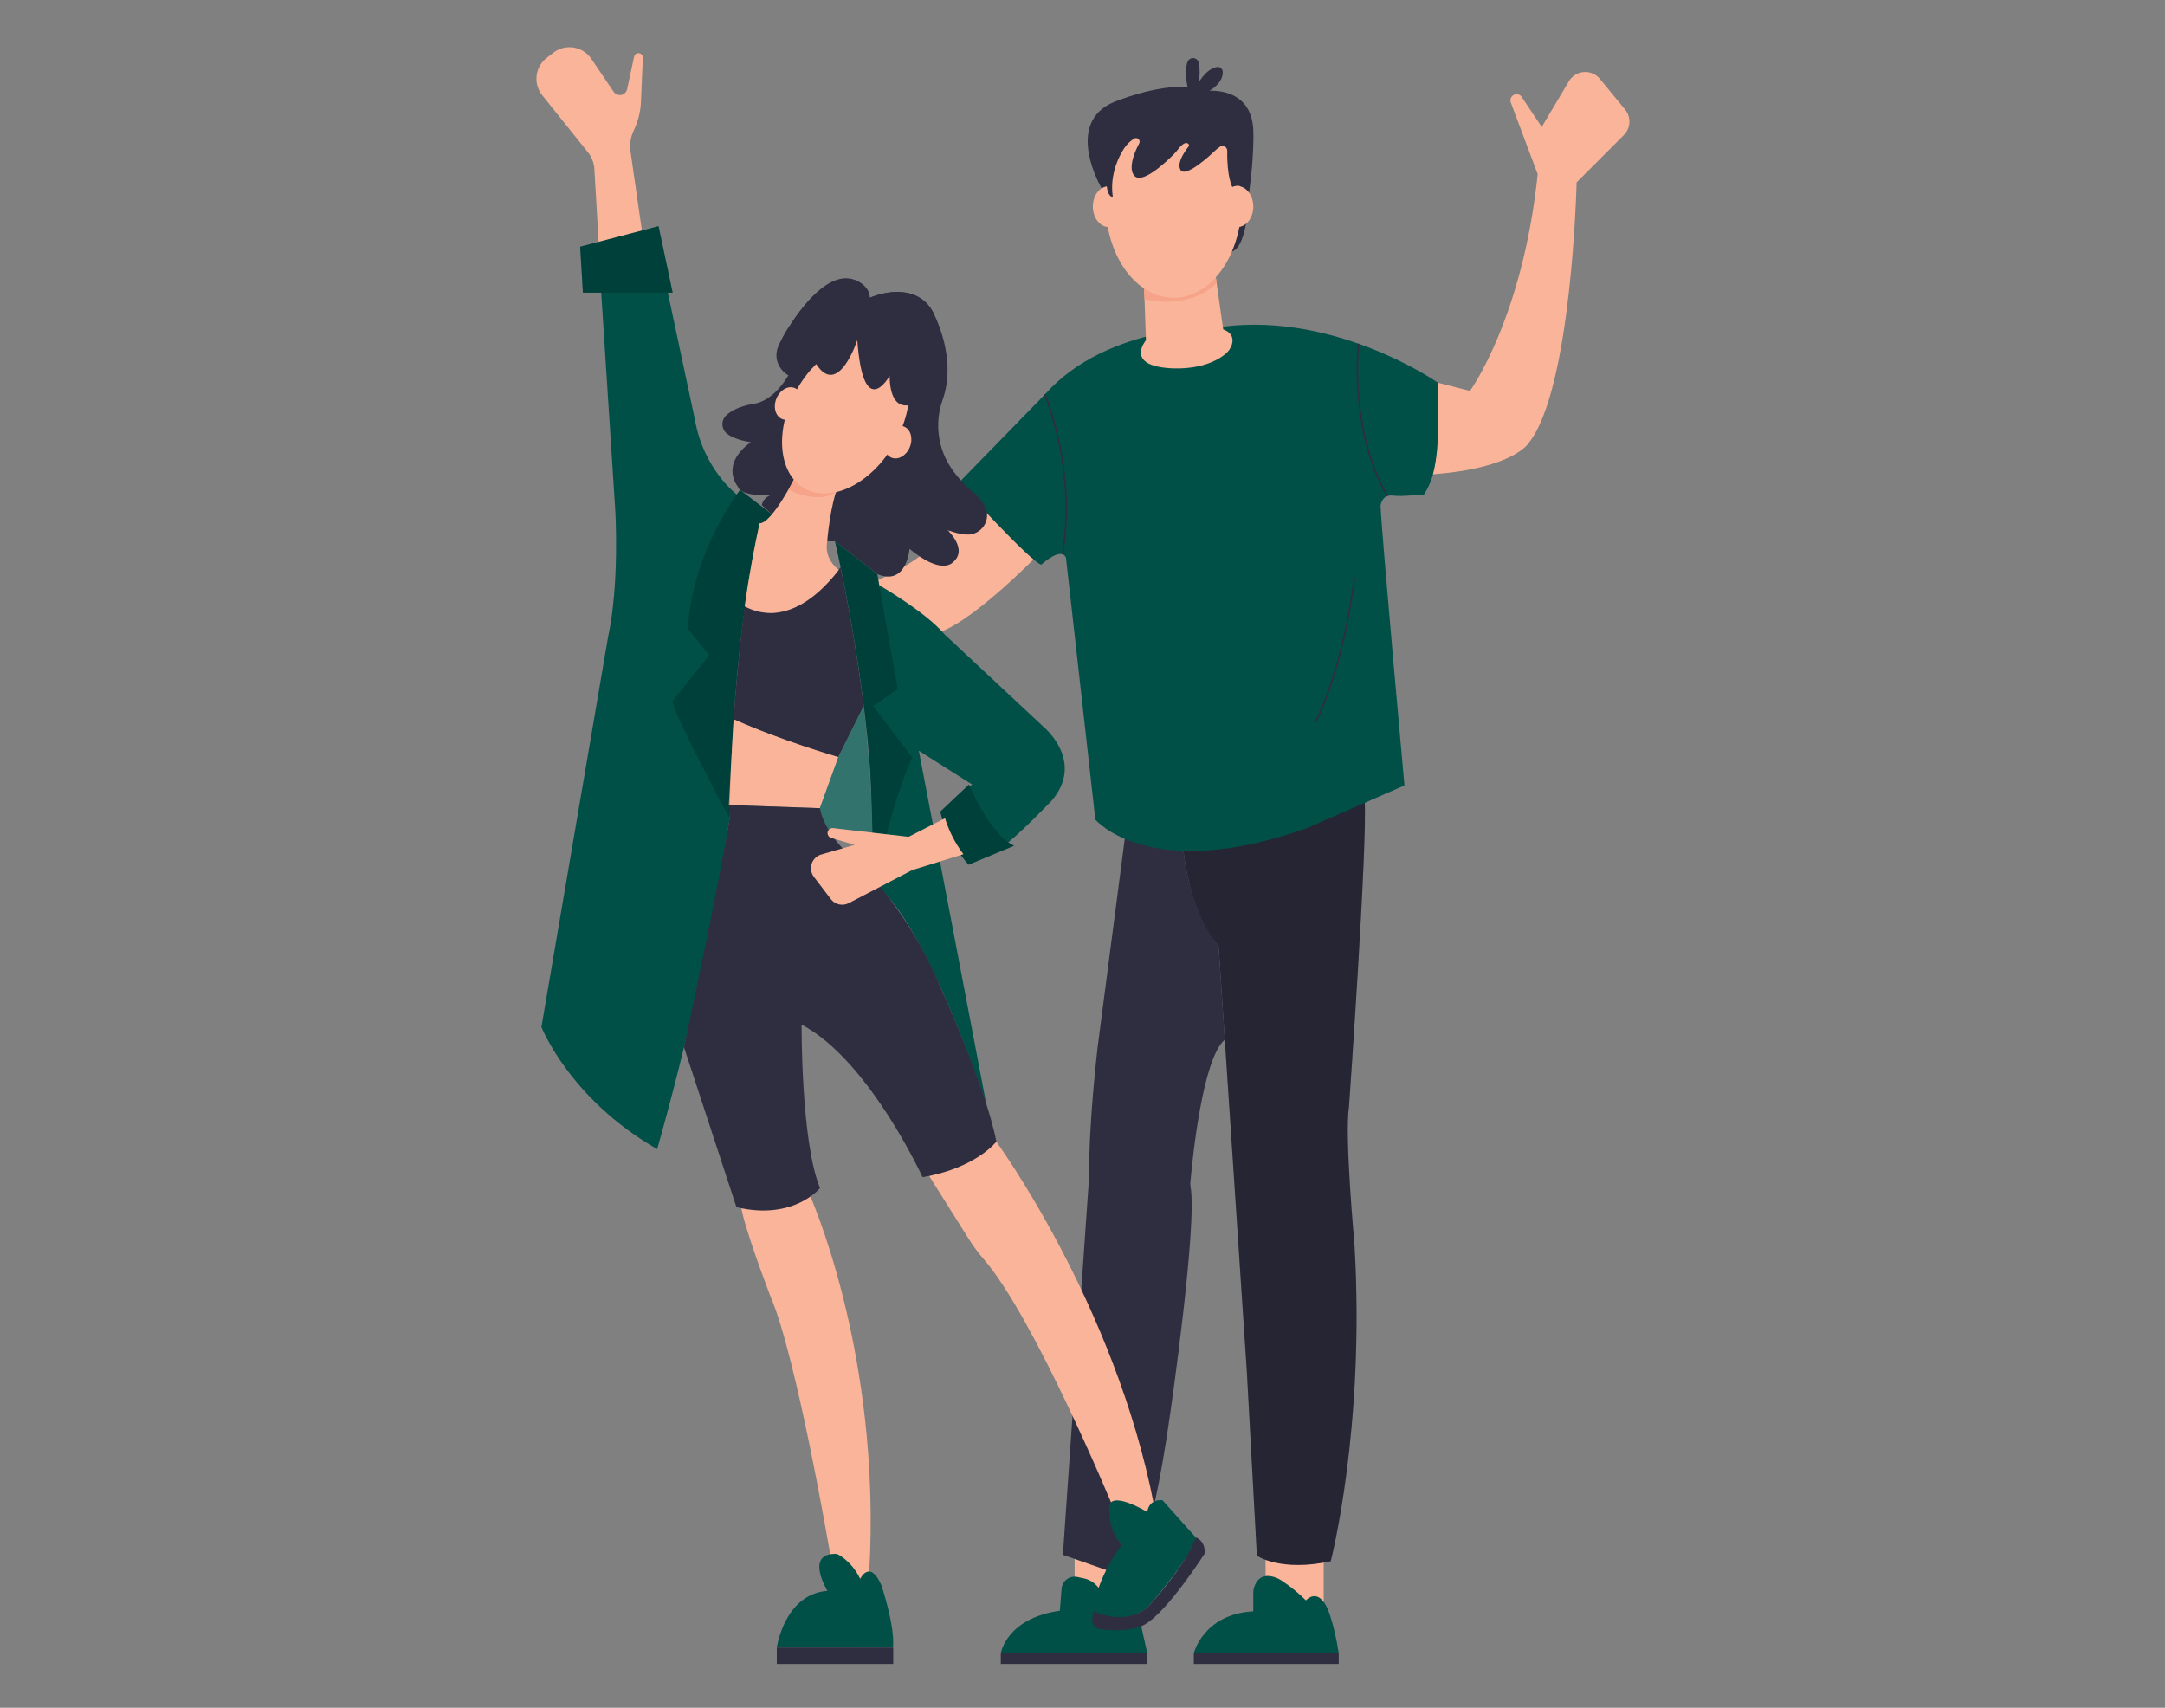 <svg width="866" height="683" viewBox="0 0 866 683" fill="none" xmlns="http://www.w3.org/2000/svg">
<rect x="0" y="0" width="866" height="683" fill="#808080" stroke="none"/>
<path d="M239.54 98.28L237.75 67.62C237.609 65.154 236.7 62.793 235.15 60.87L216.91 38.13C216.026 37.035 215.371 35.774 214.981 34.422C214.592 33.069 214.477 31.653 214.643 30.255C214.808 28.858 215.252 27.508 215.947 26.284C216.642 25.06 217.575 23.988 218.69 23.13L221.34 21.08C222.482 20.198 223.792 19.56 225.19 19.204C226.588 18.849 228.044 18.783 229.468 19.012C230.892 19.24 232.254 19.758 233.471 20.534C234.687 21.309 235.732 22.325 236.54 23.52L245.47 36.73C245.893 37.345 246.53 37.78 247.257 37.95C247.984 38.12 248.748 38.013 249.4 37.65C249.77 37.439 250.09 37.151 250.34 36.806C250.59 36.461 250.764 36.067 250.85 35.65L253.64 22.65C253.725 22.254 253.943 21.899 254.257 21.644C254.572 21.389 254.965 21.25 255.37 21.25C255.609 21.25 255.846 21.298 256.066 21.392C256.286 21.486 256.485 21.623 256.651 21.796C256.816 21.969 256.945 22.174 257.029 22.398C257.113 22.622 257.151 22.861 257.14 23.1L256.38 40.74C256.211 44.721 255.228 48.624 253.49 52.21C252.239 54.789 251.79 57.683 252.2 60.52L257.2 95.27L239.54 98.28Z" fill="#F9B499"/>
<path d="M415.45 221.67C415.45 221.67 386.8 251.23 373.51 253.42L345.51 234.06C345.51 234.06 374.65 225.82 392.59 195.93L415.45 221.67Z" fill="#F9B499"/>
<path d="M506.23 621.47V633.5L529.48 645.88V620.38L506.23 621.47Z" fill="#F9B499"/>
<path d="M477.52 661.21C477.52 661.21 481.35 645.53 501.31 644.44V636.51C501.31 636.51 502 628.51 509.49 630.66C510.715 631.024 511.874 631.585 512.92 632.32C516.319 634.583 519.485 637.179 522.37 640.07C522.37 640.07 527.84 633.67 531.94 645.76C533.545 650.804 534.732 655.971 535.49 661.21H477.52Z" fill="#005048"/>
<path d="M535.49 661.21H477.52V665.49H535.49V661.21Z" fill="#2F2E41"/>
<path d="M429.85 621.47V647.03L450.72 652.03V623.69L429.85 621.47Z" fill="#F9B499"/>
<path d="M400.32 661.21C400.32 661.21 402.53 647.21 423.93 644.21L424.64 635.39C424.699 634.649 424.916 633.928 425.275 633.278C425.635 632.627 426.13 632.06 426.727 631.616C427.323 631.172 428.008 630.861 428.734 630.703C429.461 630.545 430.213 630.544 430.94 630.7L433.61 631.27C435.577 631.693 437.365 632.716 438.728 634.197C440.091 635.678 440.961 637.544 441.22 639.54L441.97 645.35H455.37L458.93 661.25L400.32 661.21Z" fill="#005048"/>
<path d="M458.93 661.21H400.32V665.49H458.93V661.21Z" fill="#2F2E41"/>
<path d="M473.24 338.26C473.24 338.26 474.7 363.71 487.46 378.65L498.76 548.92L502.76 622.2C502.76 622.2 512.24 628.76 532.29 624.39C532.29 624.39 546.15 571.16 541.77 497.51C541.77 497.51 537.77 454.12 539.58 442.82C539.58 442.82 547.04 337.52 545.86 320.17C545.87 320.17 502.77 339.44 473.24 338.26Z" fill="#2F2E41"/>
<path opacity="0.2" d="M473.24 338.26C473.24 338.26 474.7 363.71 487.46 378.65L498.76 548.92L502.76 622.2C502.76 622.2 512.24 628.76 532.29 624.39C532.29 624.39 546.15 571.16 541.77 497.51C541.77 497.51 537.77 454.12 539.58 442.82C539.58 442.82 547.04 337.52 545.86 320.17C545.87 320.17 502.77 339.44 473.24 338.26Z" fill="black"/>
<path d="M476.18 474.39C476.079 473.447 476.113 472.494 476.28 471.56C477.02 463.35 481.02 423.32 489.92 415.82L487.46 378.65C487.46 378.65 475.46 364.96 473.24 338.26C473.24 338.26 457.84 338.39 450.01 334.67L439.01 419.12C439.01 419.12 435.36 450.48 435.73 469.44L425.15 621.84L451.36 631C451.36 631 459.75 624.8 468.13 565C468.13 565 479.12 489.19 476.18 474.39Z" fill="#2F2E41"/>
<path d="M383.45 193.14C383.45 193.14 412.72 225.27 416.54 225.81C416.54 225.81 424.47 218.43 426.39 223.08L438.15 327.81C438.15 327.81 459.83 353.61 522.78 331.2L561.78 314.14C561.78 314.14 552.78 214.88 552.21 202.3C552.21 202.3 552.66 197.81 556.82 198.19C558.148 198.335 559.485 198.386 560.82 198.34L569.45 197.92C569.45 197.92 574.37 191.92 575.19 177.92V153.08C575.19 153.08 534.95 124.88 489.19 130.64C489.19 130.64 443.14 129.29 417.98 157.73L383.45 193.14Z" fill="#005048"/>
<path d="M457.56 112.32L458.38 136.11C458.38 136.11 450.18 145.68 466.86 147.18C466.86 147.18 481.6 148.95 490.4 141.35C491.509 140.407 492.327 139.169 492.76 137.78C493.34 135.78 493.19 133.22 489.28 131.73L486 108.63L457.56 112.32Z" fill="#F9B499"/>
<path d="M425.34 221.72L424.71 221.62C430.38 187.62 417.71 158.13 417.62 157.84L418.2 157.58C418.33 157.88 431 187.54 425.34 221.72Z" fill="#2F2E41"/>
<path d="M554.6 198.54C539.12 171.08 543.07 137.76 543.11 137.43L543.74 137.51C543.74 137.84 539.74 170.95 555.16 198.23L554.6 198.54Z" fill="#2F2E41"/>
<path d="M526.48 289.1L525.91 288.83C538.05 263.47 541.43 231.28 541.46 230.96L542.1 231.03C542.07 231.35 538.67 263.64 526.48 289.1Z" fill="#2F2E41"/>
<path d="M315.38 150.06C315.38 150.06 304.98 145.46 316.19 129.85C316.19 129.85 330.68 106.03 343.26 112.59C343.26 112.59 347.91 114.69 347.91 119.11C347.91 119.11 361.29 112.8 370.08 120.76C371.506 122.08 372.67 123.658 373.51 125.41C376.03 130.56 382.19 145.49 377.01 160.04C375.407 164.59 374.906 169.455 375.549 174.235C376.192 179.016 377.961 183.576 380.71 187.54C383.407 191.382 386.625 194.832 390.27 197.79C391.773 199.174 393.034 200.8 394 202.6C394.608 203.804 394.889 205.146 394.817 206.493C394.744 207.84 394.32 209.144 393.587 210.276C392.854 211.408 391.837 212.328 390.637 212.945C389.437 213.561 388.097 213.853 386.75 213.79C384.02 213.634 381.342 212.977 378.85 211.85C378.85 211.85 387.6 219.78 381.04 224.98C381.04 224.98 376.66 230.17 363.81 219.51C363.81 219.51 362.72 234.51 350.96 229.63L334 216.5H331.27L308.57 205.56L304.71 202C304.927 200.995 305.429 200.074 306.156 199.346C306.884 198.619 307.805 198.117 308.81 197.9C308.81 197.9 296.5 198.99 295.14 194.62C295.14 194.62 287.75 186.03 300.33 176.82C300.33 176.82 294.11 176.13 290.72 173.4C290.195 172.963 289.768 172.42 289.467 171.806C289.165 171.193 288.996 170.523 288.971 169.84C288.946 169.157 289.064 168.477 289.319 167.843C289.574 167.209 289.959 166.635 290.45 166.16C292.2 164.44 295.56 162.44 301.97 161.39C302 161.4 309.1 160.72 315.38 150.06Z" fill="#2F2E41"/>
<path d="M240.26 113.6L246.1 204C246.1 204 247.92 233.17 243.18 255.05L216.57 410.74C216.57 410.74 227.87 439.54 262.87 459.59C275.2 416.103 284.884 371.908 291.87 327.25C291.87 327.25 292.06 261.8 303.87 209.39C303.87 209.39 307.97 208.7 308.79 205.7L296 195.93L294.69 197.76C294.69 197.76 281.44 187.76 277.98 167.92L266.13 112.32L240.26 113.6Z" fill="#005048"/>
<path d="M232.06 98.65L233.16 117.06H269.07L263.42 90.44L232.06 98.65Z" fill="#005048"/>
<path opacity="0.2" d="M232.06 98.65L233.16 117.06H269.07L263.42 90.44L232.06 98.65Z" fill="black"/>
<path d="M351.71 234.06C351.71 234.06 370.42 244.85 377.71 253.6L417.9 291.15C417.9 291.15 433.85 304.7 420.73 320.15C420.73 320.15 406.14 335.41 401.4 338.24C396.66 341.07 385.4 316.65 385.4 316.65L388.84 313.74L367.54 300.25L394.54 441.71C394.54 441.71 369.93 367.33 349.6 353.48L347.5 284.98L351.71 234.06Z" fill="#005048"/>
<path d="M335.33 302.82L345.49 282.37C344.33 273.17 342.93 263.653 341.29 253.82C339.723 244.487 338.03 235.487 336.21 226.82C334.41 229.82 330.33 234.28 324.29 238.73C317.12 244 307.53 247.92 297.87 242.47C297.037 249.043 296.27 255.767 295.57 262.64C294.71 271.18 294.003 279.513 293.45 287.64C307.036 293.679 321.03 298.752 335.33 302.82Z" fill="#2F2E41"/>
<path d="M328 323.24L335.38 302.82C335.38 302.82 312 296 293.45 287.67L291.52 322L328 323.24Z" fill="#F9B499"/>
<path d="M332.05 621.47C332.05 621.47 318.65 542.72 308.26 518.66C308.26 518.66 297.05 489.66 296.26 481.47L323.33 476.55C323.33 476.55 352.86 540.81 347.67 629.13L345.21 634.05L332.05 621.47Z" fill="#F9B499"/>
<path d="M310.72 658.93C310.72 658.93 313.72 637.61 330.96 636.24C330.96 636.24 321.59 620.9 334.78 621.47C334.78 621.47 340.53 624.02 344.08 631.47C344.08 631.47 347.91 623.36 352.56 634.02C352.56 634.02 358.03 650.15 357.21 658.9L310.72 658.93Z" fill="#005048"/>
<path d="M357.29 658.93H310.72V665.49H357.29V658.93Z" fill="#2F2E41"/>
<path d="M371.65 470.3L398.5 456.59C398.5 456.59 446 521.43 461.63 602.08L453.91 609.44L444.8 601.78C444.8 601.78 413.66 526.78 393.42 503.52C391.244 501.009 389.265 498.335 387.5 495.52L371.65 470.3Z" fill="#F9B499"/>
<path d="M478.34 614.91L465 600C465 600 459.72 599.18 458.9 604.69C458.9 604.69 442.76 594.9 443.68 603.83C443.68 603.83 443.49 612.94 448.78 617.83C448.78 617.83 438.21 631.32 437.48 644.44C437.48 644.44 450.97 649.91 458.9 642.98C458.93 643 476.7 622.75 478.34 614.91Z" fill="#005048"/>
<path d="M436.93 647.4L437.51 644.4C437.51 644.4 449.36 650.6 458.93 642.94C458.93 642.94 473.93 627.08 478.34 614.87C478.34 614.87 482.34 616.15 481.81 621.43C481.81 621.43 466.86 644.77 457.93 649.69C457.93 649.69 452.88 653.21 439.98 651.55C439.502 651.49 439.041 651.333 438.626 651.089C438.21 650.845 437.849 650.518 437.563 650.13C437.278 649.742 437.075 649.3 436.966 648.83C436.857 648.361 436.845 647.874 436.93 647.4Z" fill="#2F2E41"/>
<path d="M345.49 282.37C345.49 282.37 349.3 317.79 348.92 333L333.26 331.21C333.26 331.21 331.78 331.28 331.44 332C331.44 332 328.36 326.95 327.95 323.24L335.33 302.82L345.49 282.37Z" fill="#005048"/>
<path opacity="0.2" d="M345.49 282.37C345.49 282.37 349.3 317.79 348.92 333L333.26 331.21C333.26 331.21 331.78 331.28 331.44 332C331.44 332 328.36 326.95 327.95 323.24L335.33 302.82L345.49 282.37Z" fill="white"/>
<path d="M575.14 153.06L588 156.34C588 156.34 609.06 127.34 615.07 69.66L604.32 41C604.117 40.452 604.116 39.85 604.315 39.3C604.515 38.751 604.903 38.29 605.41 38C605.954 37.693 606.595 37.602 607.203 37.747C607.811 37.892 608.342 38.261 608.69 38.78L616.69 50.78L627.56 32.49C628.184 31.442 629.051 30.56 630.087 29.918C631.124 29.275 632.3 28.892 633.516 28.799C634.732 28.707 635.952 28.909 637.074 29.388C638.195 29.867 639.185 30.608 639.96 31.55L650.04 43.81C651.24 45.267 651.854 47.119 651.763 49.005C651.673 50.89 650.884 52.674 649.55 54.01L630.65 72.94C630.65 72.94 628.74 155.52 611.51 177.13C611.51 177.13 605.67 187.22 573.18 189.69C573.18 189.69 575.18 183.14 575.18 172.2L575.14 153.06Z" fill="#F9B499"/>
<path d="M457.82 119.73L457.55 113.57L486.13 109.74L486.64 113.15C486.64 113.15 477.77 123.84 457.82 119.73Z" fill="#F7A389"/>
<path d="M469.41 119.11C484.41 119.11 496.57 102.204 496.57 81.35C496.57 60.496 484.41 43.59 469.41 43.59C454.41 43.59 442.25 60.496 442.25 81.35C442.25 102.204 454.41 119.11 469.41 119.11Z" fill="#F9B499"/>
<path d="M443.52 90.81C447.044 90.81 449.9 87.139 449.9 82.61C449.9 78.081 447.044 74.41 443.52 74.41C439.996 74.41 437.14 78.081 437.14 82.61C437.14 87.139 439.996 90.81 443.52 90.81Z" fill="#F9B499"/>
<path d="M442.7 74.47C441.974 74.621 441.28 74.899 440.65 75.29C440.65 75.29 425.11 49.06 445.89 40.68C445.89 40.68 462.67 33.75 475.06 34.84C475.06 34.84 473.58 28.93 474.97 24.84C475.134 24.352 475.453 23.93 475.878 23.64C476.304 23.349 476.813 23.206 477.327 23.232C477.842 23.259 478.334 23.452 478.728 23.784C479.122 24.116 479.397 24.567 479.51 25.07C479.996 27.717 479.972 30.432 479.44 33.07C479.44 33.07 482.44 27.51 486.78 26.79C487.051 26.748 487.327 26.762 487.592 26.831C487.857 26.9 488.105 27.022 488.32 27.191C488.536 27.36 488.715 27.571 488.845 27.812C488.976 28.052 489.056 28.317 489.08 28.59C489.23 30.39 488.53 33.32 483.81 36.35C483.81 36.35 500.5 34.71 501.32 51.94C501.32 51.94 501.79 61.56 499.63 77.12C499.63 77.12 499.33 98.39 492.8 100.6C496.281 92.352 497.426 83.305 496.11 74.45C495.044 74.167 493.909 74.315 492.95 74.86C492.95 74.86 490.72 70.99 490.9 60.4C490.919 60.053 490.843 59.707 490.68 59.4C490.516 59.093 490.271 58.837 489.972 58.66C489.673 58.482 489.331 58.39 488.983 58.394C488.635 58.397 488.295 58.496 488 58.68C487.125 59.259 486.313 59.929 485.58 60.68C485.58 60.68 473 72.81 471.92 67.2C471.92 67.2 470.6 64.83 475.46 58.54C475.557 58.418 475.61 58.266 475.61 58.11C475.61 57.954 475.557 57.802 475.46 57.68C474.97 57.06 473.74 56.45 471.18 59.77C470.667 60.45 470.109 61.094 469.51 61.7C466.2 65.03 455.95 74.7 453.32 69.7C453.32 69.7 450.8 66.55 455.68 57.35C455.827 57.084 455.885 56.778 455.848 56.477C455.81 56.175 455.678 55.893 455.471 55.672C455.263 55.45 454.991 55.299 454.693 55.241C454.394 55.183 454.085 55.221 453.81 55.35C452.255 56.266 450.92 57.512 449.9 59C449.9 59 443.45 67.72 445.12 78.69C445.12 78.69 443.29 79.15 442.7 74.47Z" fill="#2F2E41"/>
<path d="M494.94 90.81C498.464 90.81 501.32 87.139 501.32 82.61C501.32 78.081 498.464 74.41 494.94 74.41C491.416 74.41 488.56 78.081 488.56 82.61C488.56 87.139 491.416 90.81 494.94 90.81Z" fill="#F9B499"/>
<path opacity="0.2" d="M283.68 262L275.21 251.52C275.21 251.52 275.21 224.62 296.05 195.95L308.86 205.72C308.86 205.72 308.63 208.13 303.92 209.41L297.92 242.5C296.08 256.17 294.92 268.13 294.1 277.91C293.28 287.91 292.84 296.1 292.59 301.45C292.16 310.98 291.96 319.65 291.91 327.27C288.37 320.97 284.91 314.27 281.35 307.37C275.91 296.85 270.17 285.16 268.94 280.51L283.68 262Z" fill="black"/>
<path d="M349.28 282.4L359.12 275.57L350.92 229.63L334 216.5C334 216.5 347.68 274.75 348.77 323.69L349.59 353.5C349.59 353.5 357.79 317.68 364.9 302.91L349.28 282.4Z" fill="#005048"/>
<path opacity="0.2" d="M349.28 282.4L359.12 275.57L350.92 229.63L334 216.5C334 216.5 347.68 274.75 348.77 323.69L349.59 353.5C349.59 353.5 357.79 317.68 364.9 302.91L349.28 282.4Z" fill="black"/>
<path d="M405.65 338.26L387.42 345.84C387.42 345.84 378.67 336.27 376.12 324.6L387.58 313.76C387.58 313.76 395.81 333.6 405.65 338.26Z" fill="#005048"/>
<path opacity="0.2" d="M405.65 338.26L387.42 345.84C387.42 345.84 378.67 336.27 376.12 324.6L387.58 313.76C387.58 313.76 395.81 333.6 405.65 338.26Z" fill="black"/>
<path d="M318.65 189.69C318.65 189.69 309 209.3 303.83 209.3C302.72 214.24 301.71 219.46 300.73 224.77C299.61 230.87 298.657 236.773 297.87 242.48C301.313 244.307 305.163 245.229 309.06 245.16C315.93 244.84 325.34 241.16 335.49 227.92C335.49 227.92 330.84 224.68 330.68 219.05C330.675 218.609 330.695 218.169 330.74 217.73C331.02 214.54 332.37 200.92 335.33 194.35L318.65 189.69Z" fill="#F9B499"/>
<path d="M294.59 482.81L273.59 418.81C273.59 418.81 288 352 291.85 327.25L291.52 321.96L328 323.24C328 323.24 329.37 334.63 344.41 345.84C357.93 360.197 368.735 376.887 376.3 395.1C376.3 395.1 394.17 434.16 398.55 456.59C398.55 456.59 390.34 467.25 369.02 470.8C369.02 470.8 347.46 423.8 320.64 409.8C320.64 409.8 320.34 456.56 328 475.15C328 475.18 317.56 488.25 294.59 482.81Z" fill="#2F2E41"/>
<path d="M378 327.25L363.46 334.67L333.22 331.21C332.94 331.18 332.657 331.21 332.39 331.297C332.123 331.385 331.877 331.527 331.668 331.716C331.459 331.905 331.293 332.135 331.18 332.393C331.066 332.65 331.008 332.929 331.01 333.21C331.013 333.637 331.152 334.051 331.408 334.393C331.663 334.735 332.022 334.986 332.43 335.11L341.85 337.91L328.58 341.73C327.676 341.979 326.847 342.447 326.167 343.092C325.486 343.737 324.975 344.54 324.679 345.43C324.382 346.319 324.309 347.268 324.466 348.193C324.624 349.117 325.006 349.988 325.58 350.73L332.34 359.6C333.156 360.668 334.322 361.413 335.634 361.706C336.945 361.999 338.318 361.82 339.51 361.2L364.86 348L385.37 341.64C382.112 337.298 379.619 332.431 378 327.25Z" fill="#F9B499"/>
<path d="M315.38 195.93L318.65 189.69L335.49 195.93C335.49 195.93 330 202.5 315.38 195.93Z" fill="#F7A389"/>
<path d="M357.617 177.639C366.801 161.731 365.601 143.843 354.935 137.685C344.269 131.527 328.177 139.431 318.992 155.339C309.808 171.247 311.009 189.135 321.675 195.293C332.341 201.451 348.432 193.547 357.617 177.639Z" fill="#F9B499"/>
<path d="M320.219 163.31C321.581 159.87 320.517 156.222 317.841 155.163C315.166 154.104 311.893 156.034 310.531 159.474C309.169 162.915 310.233 166.563 312.909 167.622C315.584 168.681 318.857 166.751 320.219 163.31Z" fill="#F9B499"/>
<path d="M363.957 178.742C365.32 175.302 364.255 171.654 361.58 170.595C358.904 169.535 355.631 171.466 354.269 174.906C352.907 178.347 353.972 181.994 356.647 183.054C359.322 184.113 362.595 182.183 363.957 178.742Z" fill="#F9B499"/>
<path d="M342.92 136C342.92 136 335.34 159.36 326.45 145.55C326.45 145.55 320.91 152.37 315.82 150.26C315.399 150.075 315 149.844 314.63 149.57C312.68 148.14 307.86 143.57 312.57 136C312.57 136 328.77 104.66 343.26 112.59C344.508 113.215 345.585 114.135 346.396 115.272C347.206 116.408 347.726 117.726 347.91 119.11C347.91 119.11 366.29 110.88 373.51 125.41L365.41 161.41C365.41 161.41 356.11 166.47 355.84 150.34C355.84 150.33 345.3 169.25 342.92 136Z" fill="#2F2E41"/>
</svg>
